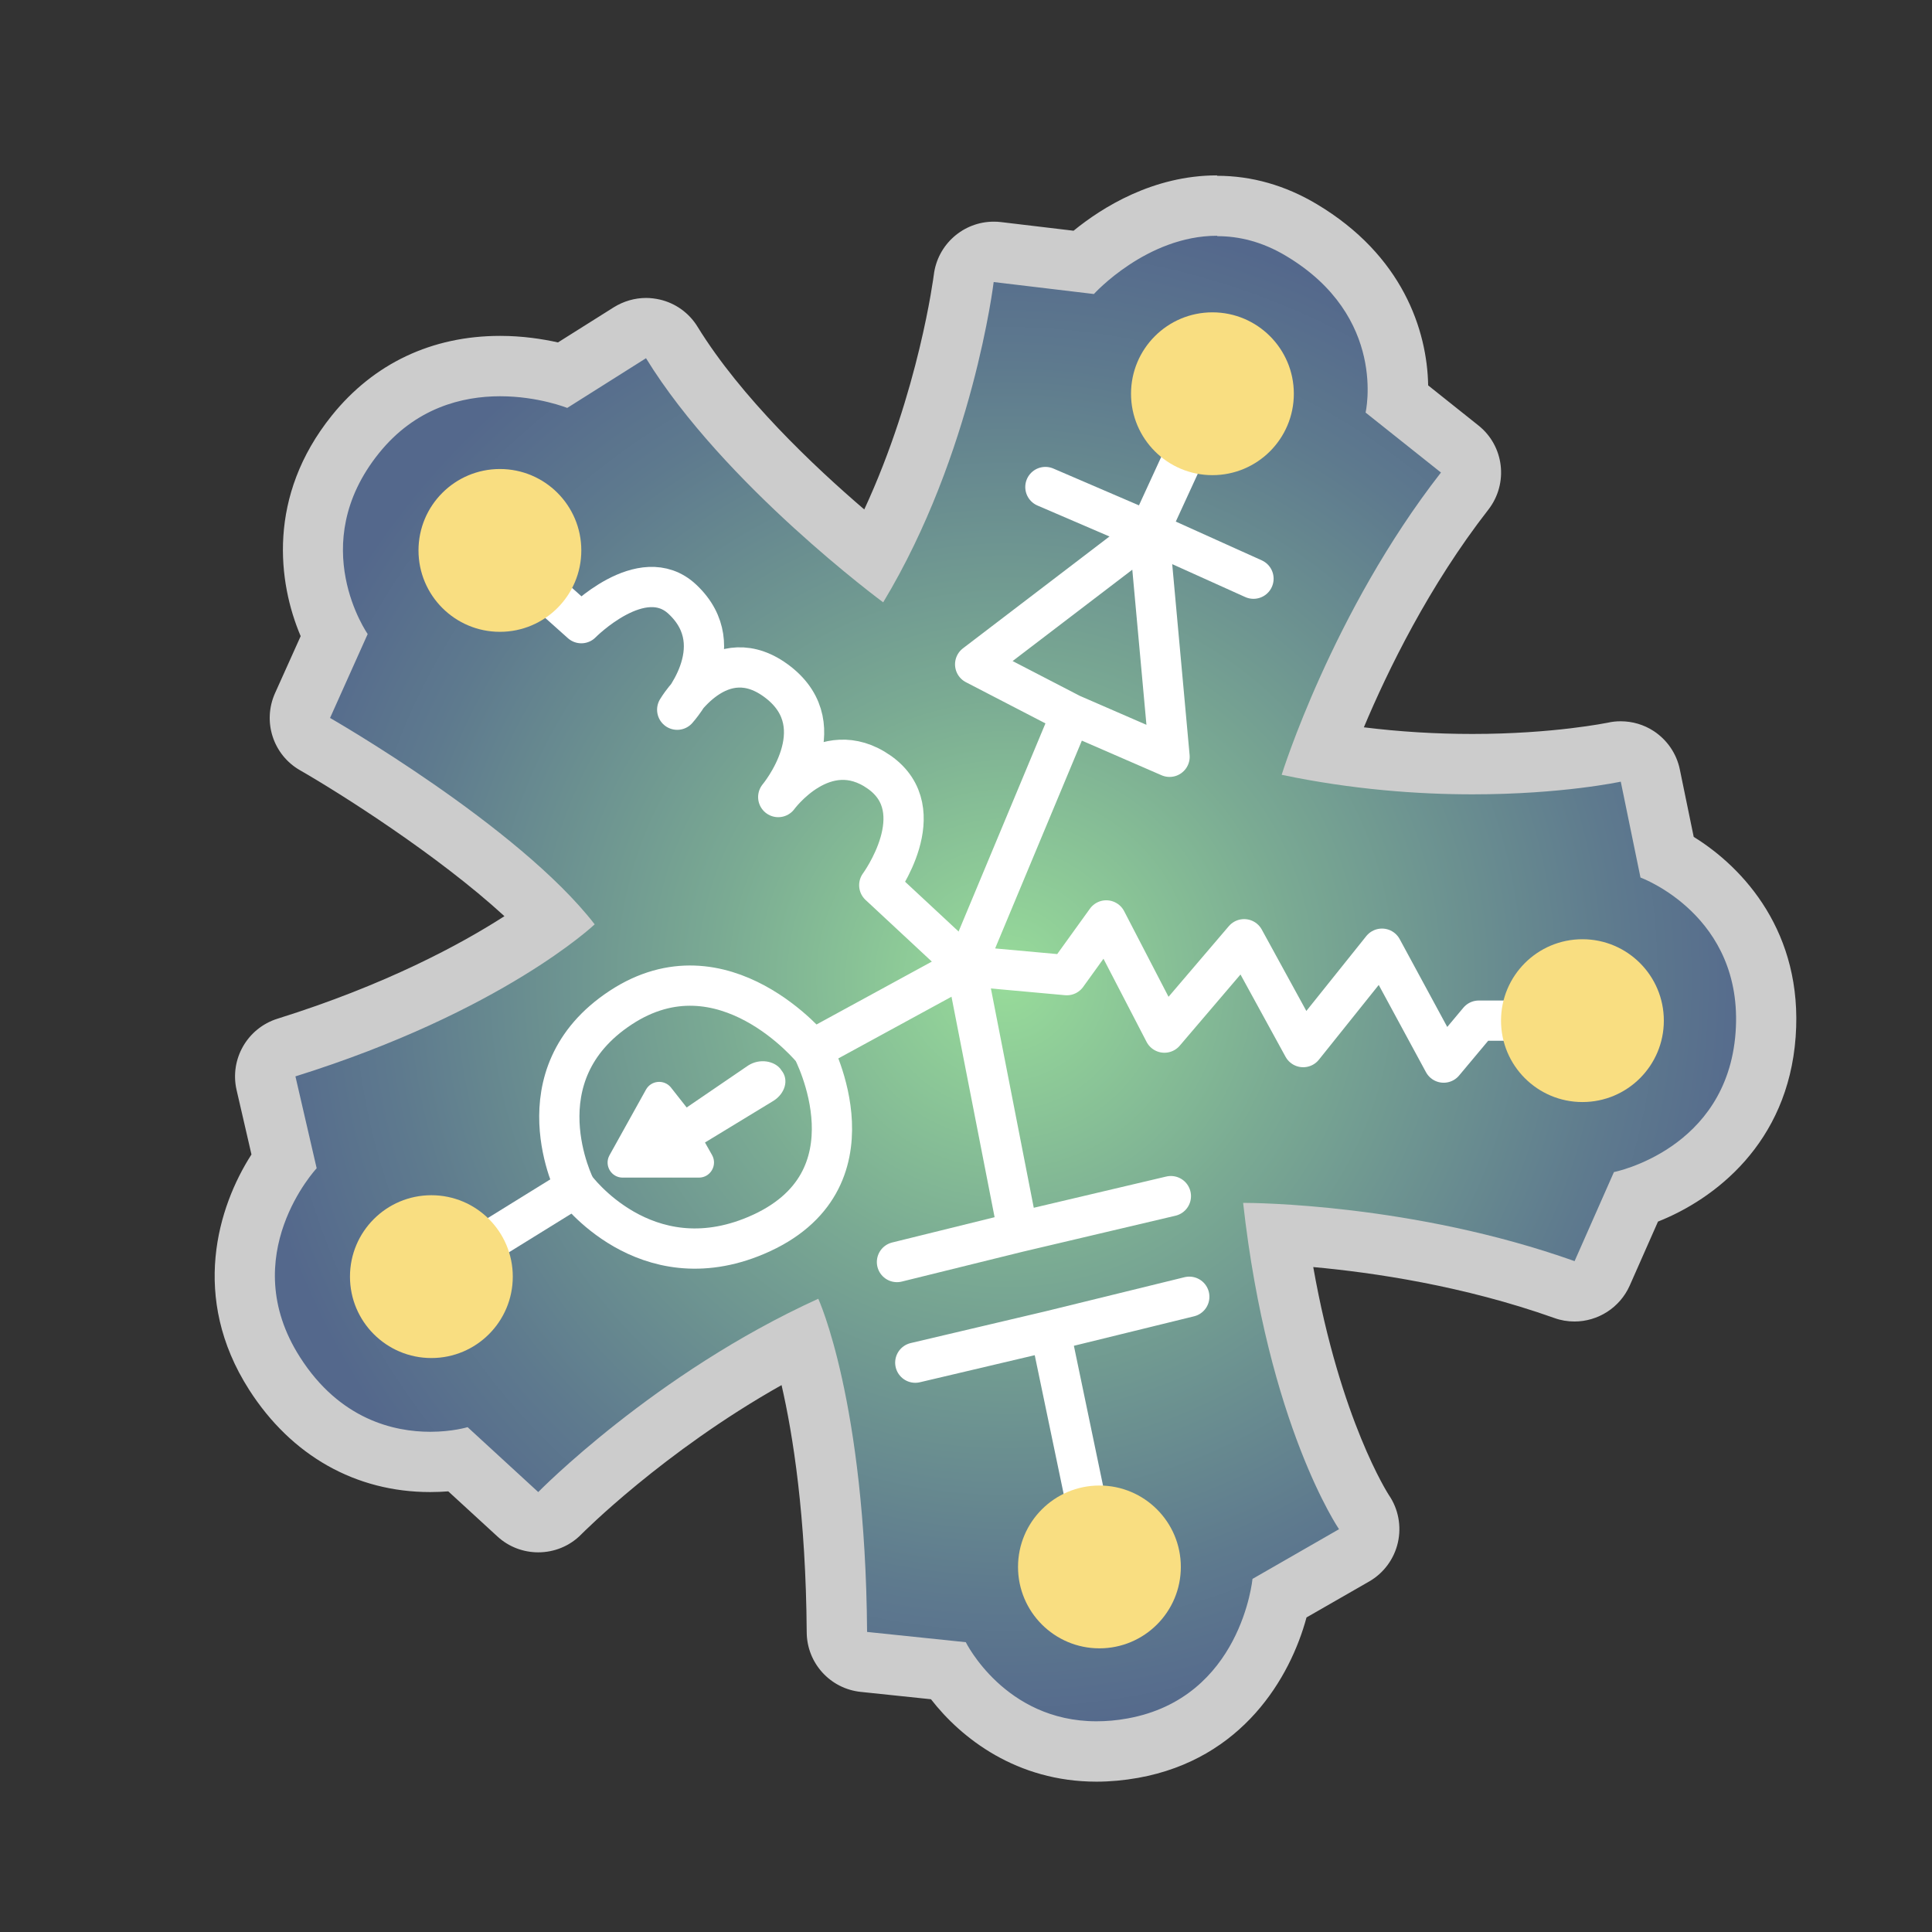 <?xml version="1.0" encoding="UTF-8"?>
<svg id="Layer_1" data-name="Layer 1" xmlns="http://www.w3.org/2000/svg" xmlns:xlink="http://www.w3.org/1999/xlink" viewBox="0 0 192 192">
  <rect x="0" y="0" width="192" height="192" fill="#333333" stroke="none"/>
  <defs>
    <style>
      .cls-1 {
        fill: #fff;
      }

      .cls-2 {
        fill: url(#radial-gradient);
      }

      .cls-3 {
        fill: #f9de81;
      }

      .cls-4 {
        fill: #ccc;
      }

      .cls-5 {
        fill: none;
        stroke: #fff;
        stroke-linecap: round;
        stroke-linejoin: round;
        stroke-width: 4px;
      }
    </style>
    <radialGradient id="radial-gradient" cx="99.95" cy="97.27" fx="99.95" fy="97.27" r="76.2" gradientUnits="userSpaceOnUse">
      <stop offset="0" stop-color="#98dc9a"/>
      <stop offset=".38" stop-color="#7aaa93"/>
      <stop offset=".8" stop-color="#5e7a8e"/>
      <stop offset="1" stop-color="#54688c"/>
    </radialGradient>
  </defs>
  <g>
    <path class="cls-2" d="m108.98,174.07c-8.29,0-12.95-5.34-14.77-8.03l-8.33-.87c-1.52-.16-2.68-1.43-2.69-2.96-.11-15.18-2.25-24.6-3.57-28.98-13.99,7.07-23.86,17.05-23.97,17.16-.59.6-1.36.9-2.14.9-.73,0-1.45-.26-2.03-.79l-5.89-5.41c-.75.12-1.71.21-2.81.21-3.68,0-10.59-1.14-15.48-8.8-5.47-8.55-2.22-16.92.93-21.15l-1.77-7.69c-.35-1.53.53-3.07,2.03-3.54,14.05-4.39,22.61-9.87,26.36-12.64-8-8.57-23.34-17.41-23.5-17.51-1.34-.77-1.88-2.42-1.25-3.83l3.11-6.92c-2.27-4.34-3.95-12.45,2.14-20.03,3.57-4.44,8.55-6.79,14.39-6.79,2.61,0,4.85.48,6.26.87l6.64-4.19c.48-.3,1.04-.46,1.6-.46.23,0,.46.03.68.08.78.18,1.46.67,1.88,1.35,5.47,8.9,15.38,17.49,20.13,21.32,7.08-13.3,8.88-27.53,8.89-27.68.18-1.52,1.48-2.64,2.98-2.64.12,0,.24,0,.36.02l8.54,1.02c2.15-1.93,7.08-5.64,13.3-5.64,2.9,0,5.71.8,8.36,2.38,9.04,5.39,9.77,13.21,9.55,16.84l6.18,4.92c1.29,1.02,1.51,2.89.5,4.19-7.54,9.68-12.21,20.62-14.2,25.9,4.89.82,9.92,1.24,14.99,1.24,8.43,0,14.04-1.18,14.09-1.19.21-.04.42-.07.63-.07.58,0,1.15.17,1.64.49.67.44,1.14,1.12,1.3,1.91l1.65,8.03c4.4,2.27,10.52,7.98,9.81,17.73-.72,9.88-8.05,14.64-12.92,16.19l-3.33,7.53c-.49,1.11-1.59,1.79-2.74,1.79-.33,0-.67-.06-1.01-.17-11.48-4.08-22.98-5.2-28.51-5.5,2.63,18.61,8.53,27.53,8.59,27.62.47.69.63,1.55.44,2.36-.19.81-.7,1.51-1.43,1.93l-7.34,4.22c-1.03,5.15-4.99,13.2-14.64,14.94-1.22.22-2.44.33-3.61.33Z"/>
    <path class="cls-4" d="m120.98,23.47c2.14,0,4.45.54,6.82,1.96,10.13,6.04,7.91,15.57,7.91,15.57l7.49,5.96c-10.81,13.87-15.83,30.04-15.83,30.04,7.06,1.48,13.59,1.94,18.98,1.94,8.91,0,14.72-1.26,14.72-1.26l1.96,9.53s10.3,3.74,9.45,15.4c-.85,11.66-12.09,13.87-12.09,13.87l-3.91,8.85c-16.05-5.71-32.01-5.79-32.9-5.79-.03,0-.04,0-.04,0,2.47,22.13,9.53,32.43,9.53,32.43l-8.6,4.94s-1.11,11.83-12.43,13.87c-1.09.2-2.11.28-3.08.28-9.11,0-12.98-7.86-12.98-7.86l-9.81-1.02c-.17-22.98-4.85-33.11-4.85-33.11-16.28,7.4-27.83,19.21-27.83,19.21l-7.02-6.45s-1.5.46-3.71.46c-3.56,0-8.98-1.19-12.95-7.42-6.45-10.09,1.66-18.77,1.66-18.77l-2.11-9.13c20.62-6.45,29.74-15.11,29.74-15.11-7.57-9.79-26.3-20.51-26.3-20.51l3.74-8.34s-6.21-8.85,1.11-17.96c3.64-4.53,8.3-5.67,12.05-5.67,3.79,0,6.67,1.16,6.67,1.16l7.83-4.94c7.74,12.6,23.57,24.26,23.57,24.26,8.94-14.81,10.98-31.83,10.98-31.83l9.96,1.19s5.24-5.79,12.24-5.79m0-6c-6.36,0-11.43,3.19-14.26,5.5l-7.22-.86c-.24-.03-.48-.04-.72-.04-2.99,0-5.58,2.24-5.95,5.29-.02.13-1.48,11.6-6.91,23.31-5-4.28-12.26-11.15-16.57-18.16-.84-1.37-2.19-2.34-3.75-2.7-.45-.1-.91-.16-1.36-.16-1.12,0-2.23.32-3.2.92l-5.56,3.5c-1.53-.34-3.52-.65-5.74-.65-6.79,0-12.57,2.74-16.73,7.91-6.46,8.03-5.36,16.62-3.1,21.93l-2.55,5.67c-1.26,2.82-.19,6.13,2.49,7.66,3.94,2.26,13.69,8.42,20.31,14.5-4.37,2.81-11.79,6.82-22.56,10.19-2.99.94-4.76,4.02-4.06,7.08l1.48,6.41c-3.34,5.2-6.1,14.2-.24,23.37,4.2,6.57,10.59,10.18,18.01,10.18.64,0,1.24-.03,1.79-.07l4.88,4.48c1.15,1.06,2.61,1.58,4.06,1.58,1.56,0,3.12-.6,4.29-1.8.09-.09,8.14-8.21,19.89-14.82,1.14,4.96,2.42,13.03,2.5,24.57.02,3.06,2.34,5.61,5.38,5.92l6.97.73c3,3.87,8.51,8.19,16.45,8.19,1.35,0,2.75-.13,4.15-.38,10.39-1.87,15.12-10,16.72-15.94l6.22-3.57c1.45-.83,2.49-2.24,2.86-3.87.37-1.63.05-3.35-.9-4.73-.03-.05-4.81-7.39-7.51-22.65,5.95.54,14.95,1.86,23.95,5.06.66.24,1.34.35,2.01.35,2.31,0,4.5-1.35,5.49-3.57l2.81-6.36c5.59-2.21,12.91-7.75,13.68-18.35.76-10.36-5.17-16.82-10.13-19.88l-1.38-6.7c-.32-1.57-1.26-2.94-2.6-3.82-.98-.64-2.12-.97-3.28-.97-.42,0-.85.04-1.27.14-.04,0-5.39,1.12-13.46,1.12-3.63,0-7.24-.22-10.79-.66,2.37-5.64,6.47-14.06,12.37-21.63,2.02-2.6,1.58-6.34-1-8.38l-4.98-3.97c-.1-5.47-2.53-12.92-11.08-18.02-3.12-1.86-6.45-2.81-9.9-2.81h0Z"/>
  </g>
  <g>
    <polyline class="cls-5" points="157.26 101.43 146.96 101.43 143.47 105.6 137.34 94.28 129.51 104.06 123.64 93.34 115.72 102.62 109.94 91.47 106.02 96.91 96 96 106.45 70.96 116.23 75.21 114.19 52.83 96.91 66.02 106.45 70.96"/>
    <polyline class="cls-5" points="120.49 39.13 114.19 52.83 103.89 48.4 114.19 52.83 124.57 57.51"/>
    <path class="cls-5" d="m49.68,54.7l8.09,7.23s6.04-6.13,10.04-2.38c5.12,4.79-.51,10.98-.51,10.98,0,0,4.26-7.23,10.04-2.72s0,11.4,0,11.4c0,0,4.6-6.3,10.04-2.47s0,11.23,0,11.23l8.62,8.02-15.26,8.32s-8.85-10.89-19.06-4.17-4.51,17.87-4.51,17.87c0,0,6.89,9.45,17.96,4.77,12.6-5.33,5.62-18.47,5.62-18.47"/>
    <line class="cls-5" x1="57.17" y1="118.02" x2="42.87" y2="126.87"/>
    <polyline class="cls-5" points="116.36 118.87 101.17 122.45 89.14 125.42 101.17 122.45 96 96"/>
    <polyline class="cls-5" points="90.96 135.42 104.37 132.26 118.19 128.87 104.37 132.26 109.26 155.72"/>
  </g>
  <g>
    <circle class="cls-3" cx="120.49" cy="39.13" r="8.09"/>
    <circle class="cls-3" cx="49.68" cy="54.7" r="8.09"/>
    <circle class="cls-3" cx="42.87" cy="126.87" r="8.09"/>
    <circle class="cls-3" cx="109.26" cy="155.72" r="8.09"/>
    <circle class="cls-3" cx="157.26" cy="101.43" r="8.09"/>
  </g>
  <path class="cls-1" d="m66.65,108.04c-.68-.79-1.94-.67-2.45.24l-3.63,6.53c-.55,1,.17,2.22,1.31,2.22h7.58c1.14,0,1.86-1.23,1.31-2.23l-.71-1.26,6.82-4.15c1.12-.71,1.56-2.07.78-3.02l-.12-.17c-.62-.75-2.03-1.05-3.19-.31l-6.11,4.17"/>
</svg>